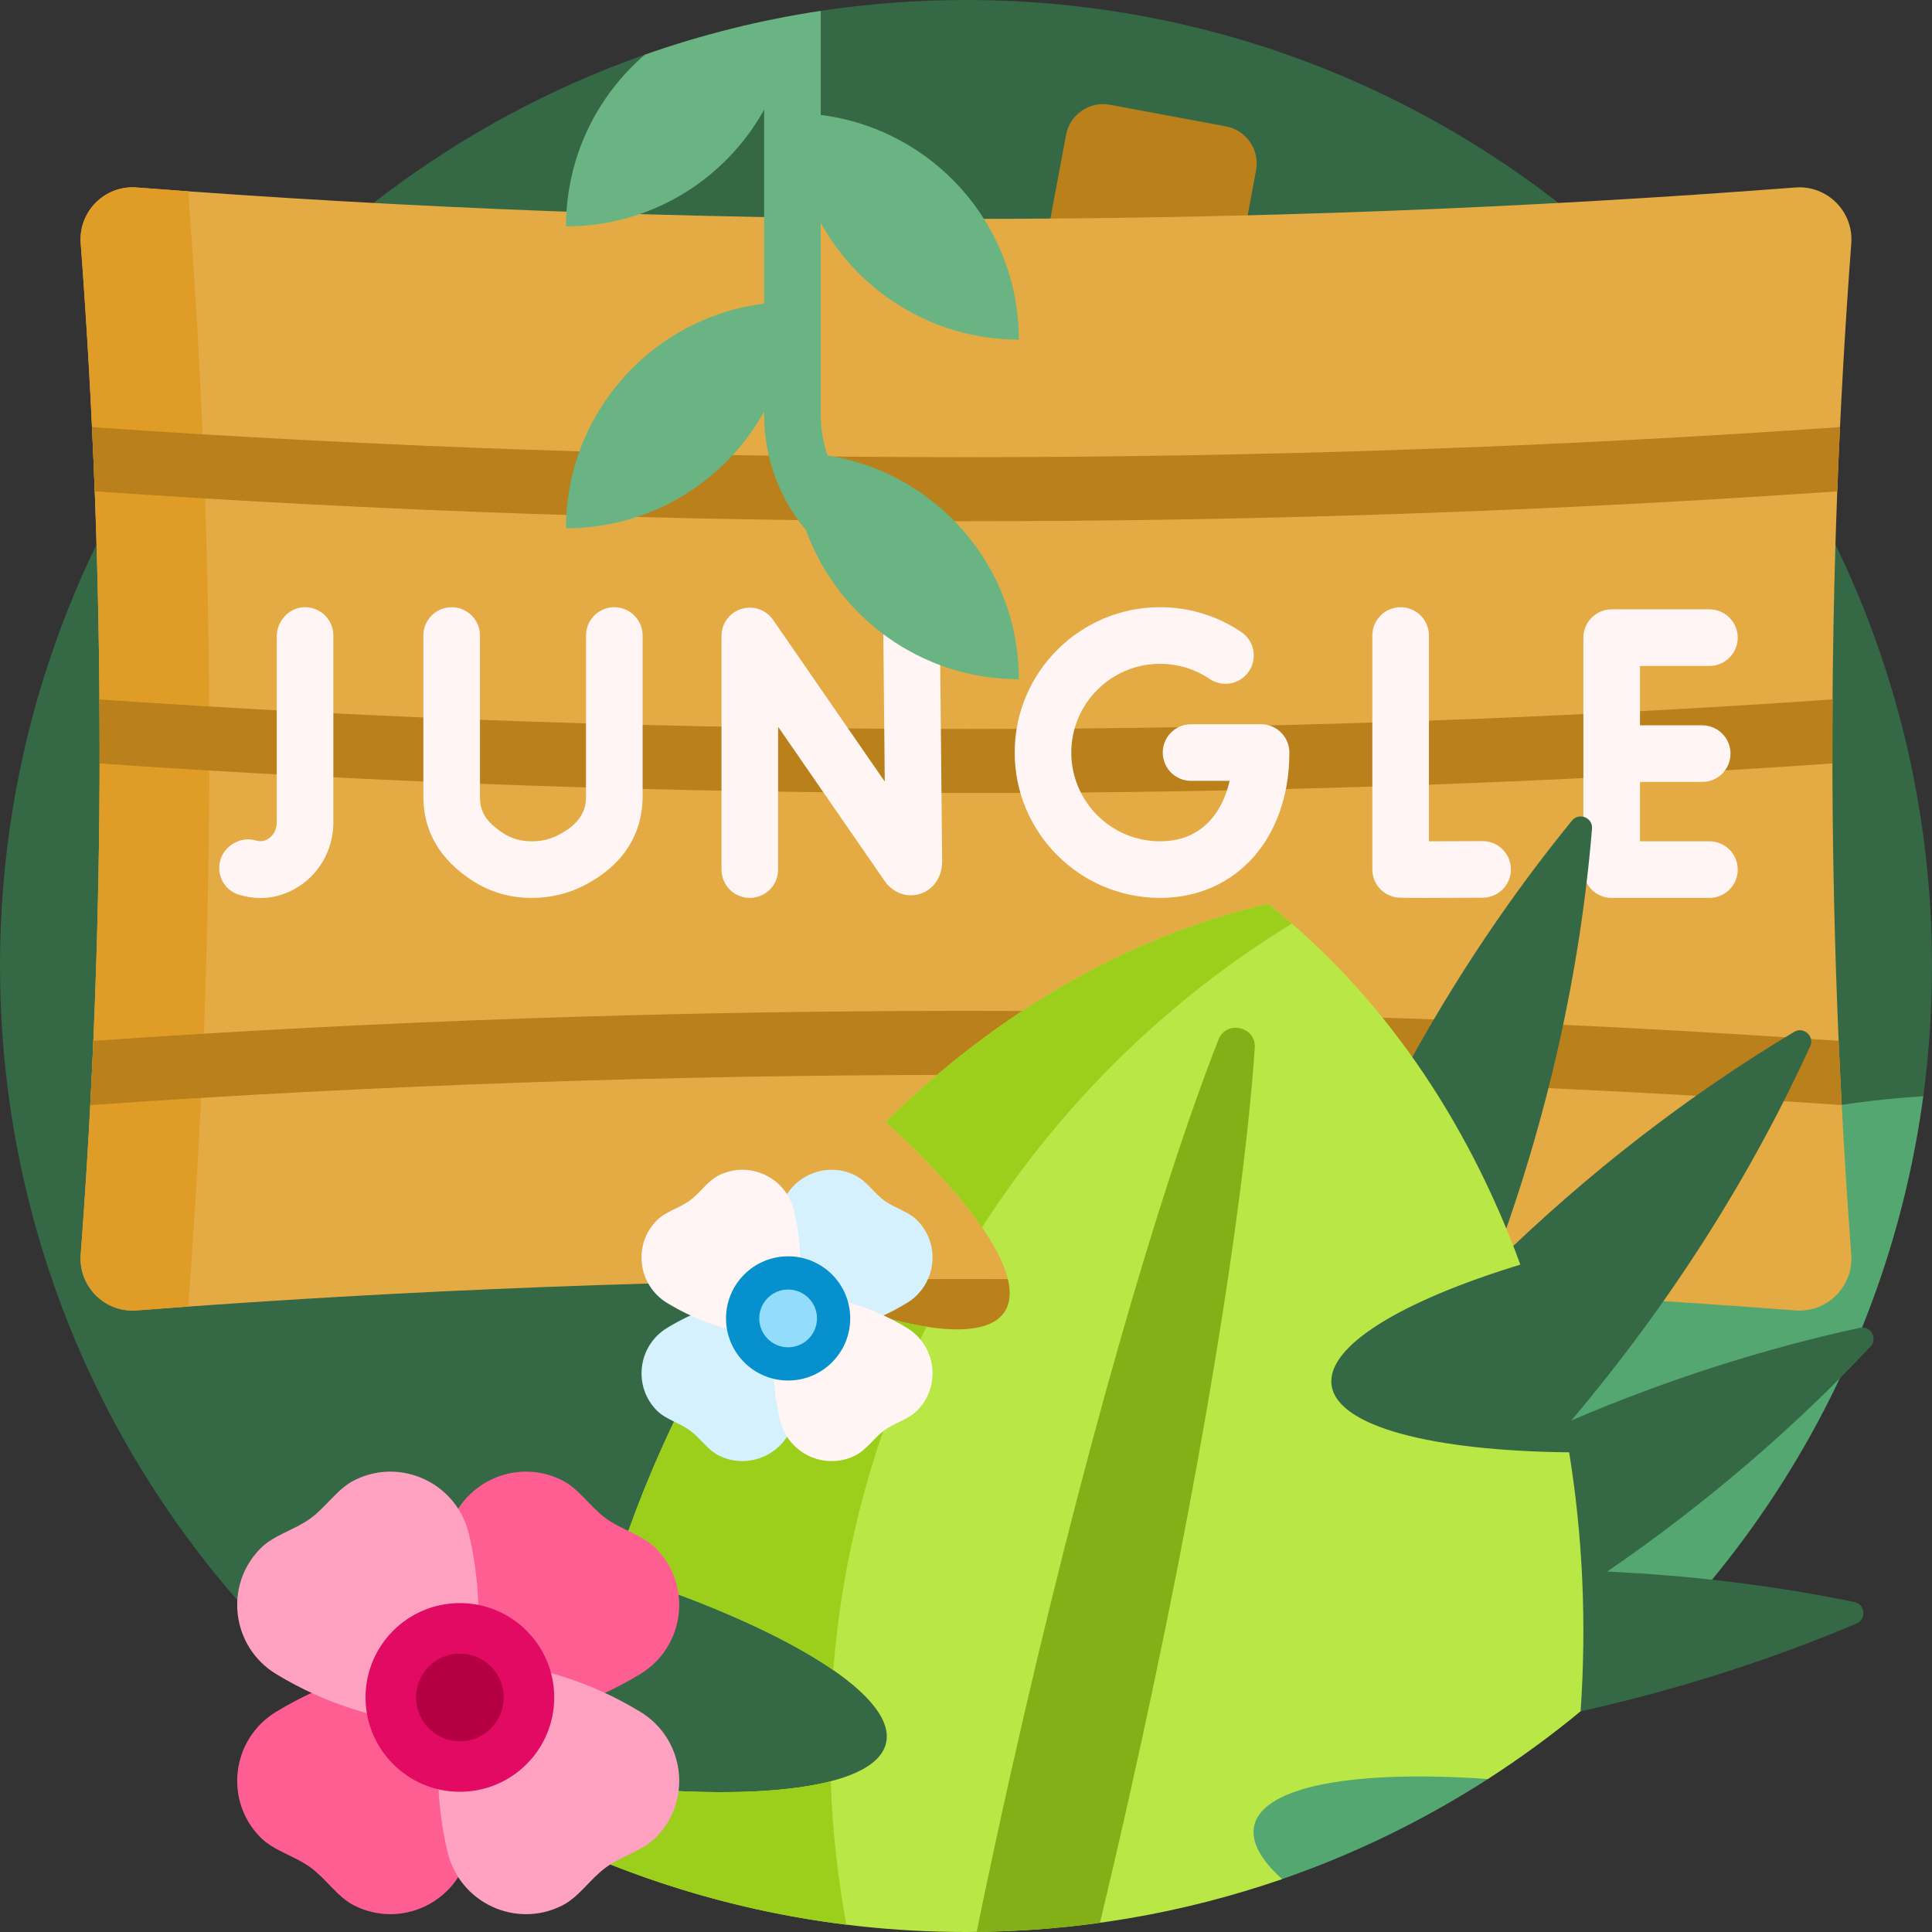 <svg id="Capa_1" enable-background="new 0 0 512 512" height="512" viewBox="0 0 512 512" width="512" xmlns="http://www.w3.org/2000/svg"><rect x="0" y="0" width="512" height="512" fill="#333333" stroke="none"/><g><path d="m512 256c0 11.704-.785 23.224-2.306 34.511-.372 2.758-8.485 6.76-8.944 9.489-20.343 121.039-270.75 207.279-346.75 181-2.626-.908-16.271 2.118-18.715.809-80.518-43.135-135.285-128.076-135.285-225.809 0-111.554 71.352-206.443 170.907-241.518 1.606-.566 5.638 4.053 7.259 3.518 12-3.958 23.559-8.717 36.271-10.875 1.544-.262 1.509-4.015 3.062-4.249 12.558-1.894 25.415-2.876 38.501-2.876 141.385 0 256 114.615 256 256z" fill="#356845"/><path d="m211.746 415.174 70.763-379.414c1.013-5.429 6.235-9.01 11.664-7.997l30.698 5.725c5.429 1.013 9.01 6.235 7.997 11.664l-70.763 379.414c-1.013 5.429-6.235 9.01-11.664 7.997l-30.698-5.725c-5.429-1.013-9.01-6.235-7.997-11.664z" fill="#b9801b"/><path d="m509.693 290.511c-8.812 65.394-42.314 122.957-90.817 163-1.208.997-3.276-2.111-4.502-1.136-5.751 4.574-12.736 10.051-18.875 14.125-1.018.676-.158 4.294-1.186 4.956-17.086 10.991-35.565 20.006-55.112 26.72-32.168 11.049-62.176-21.068-48.854-52.363 36.973-86.854 120.559-149.092 219.346-155.302z" fill="#54a770"/><path d="m475.785 49.684c8.44-.648 15.458 6.371 14.823 14.812-3.307 43.952-5.008 88.661-5.008 133.983 0 45.321 1.7 90.03 5.008 133.982.635 8.441-6.383 15.46-14.823 14.812-71.138-5.463-144.619-8.324-219.786-8.324-75.166 0-148.646 2.861-219.784 8.324-8.44.648-15.458-6.371-14.823-14.812 3.307-43.952 5.008-88.66 5.008-133.981 0-45.322-1.7-90.031-5.008-133.982-.635-8.441 6.383-15.46 14.823-14.812 71.138 5.463 144.618 8.324 219.784 8.324 75.167-.001 148.647-2.863 219.786-8.326z" fill="#e4ab45"/><path d="m50.049 346.245c-4.621.331-9.232.674-13.834 1.027-8.44.648-15.458-6.371-14.823-14.812 3.307-43.952 5.008-88.66 5.008-133.981 0-45.322-1.7-90.031-5.008-133.982-.635-8.441 6.383-15.46 14.823-14.812 4.602.353 9.213.696 13.834 1.027-.062.773-.066 1.563-.006 2.365 3.589 47.698 5.434 96.217 5.434 145.402 0 49.184-1.845 97.703-5.434 145.401-.06.802-.056 1.592.006 2.365z" fill="#df9d28"/><path d="m485.648 185.354c-.032 4.369-.048 8.744-.048 13.125 0 1.283.002 2.565.004 3.847-74.585 5.147-151.304 7.831-229.606 7.831-78.301 0-155.02-2.684-229.604-7.831.003-1.282.004-2.564.004-3.847 0-4.381-.016-8.755-.048-13.124 74.598 5.149 151.331 7.834 229.647 7.834 78.319 0 155.053-2.685 229.651-7.835zm1.613 90.48c-75.105-5.222-152.38-7.946-231.26-7.946-78.881 0-156.157 2.723-231.262 7.946-.245 5.687-.517 11.362-.815 17.025 75.361-5.259 152.91-8.003 232.077-8.003 79.166 0 156.715 2.744 232.075 8.003-.298-5.663-.57-11.339-.815-17.025zm-231.262-137.707c78.752 0 155.905-2.714 230.894-7.92.216-5.684.458-11.358.728-17.019-75.218 5.239-152.615 7.971-231.622 7.971-79.006 0-156.402-2.732-231.62-7.971.269 5.662.512 11.335.728 17.019 74.989 5.206 152.14 7.92 230.892 7.92z" fill="#b9801b"/><path d="m249.097 168.344.58 59.946c0 4.138-2.306 7.486-5.875 8.601-3.496 1.093-7.184-.269-9.398-3.467l-28.199-40.833v37.862c0 4.142-3.358 7.5-7.5 7.5s-7.5-3.358-7.5-7.5v-61.921c0-3.282 2.134-6.183 5.268-7.16 3.134-.976 6.539.198 8.403 2.898l29.595 42.855-.374-38.637c-.04-4.142 3.285-7.532 7.427-7.572h.074c4.109.001 7.459 3.311 7.499 7.428zm143.812 54.558h-.043c-4.884.027-10.122.047-14.182.052v-54.537c0-4.142-3.358-7.5-7.5-7.5s-7.5 3.358-7.5 7.5v61.985c0 3.652 2.631 6.774 6.231 7.392.542.093.958.165 7.785.165 3.318 0 8.153-.017 15.25-.057 4.142-.023 7.481-3.4 7.458-7.542-.023-4.128-3.376-7.458-7.499-7.458zm-312.301-61.982c-4.105.123-7.269 3.704-7.269 7.811v49.268c0 1.891-.966 3.602-2.522 4.465-1.034.573-2.142.536-3.145.246-2.622-.758-5.45.119-7.386 2.043-3.969 3.944-2.319 10.721 3.032 12.353 1.788.546 3.713.878 5.725.878 2.887 0 5.955-.685 9.054-2.406 6.317-3.506 10.242-10.243 10.242-17.58v-49.583c0-4.217-3.483-7.622-7.731-7.495zm372.407 62.034h-18.401v-15.735h16.491c4.142 0 7.5-3.358 7.5-7.5s-3.358-7.5-7.5-7.5h-16.491v-15.735h18.401c4.142 0 7.5-3.358 7.5-7.5s-3.358-7.5-7.5-7.5h-25.901c-4.142 0-7.5 3.358-7.5 7.5v61.471c0 4.142 3.358 7.5 7.5 7.5h25.901c4.142 0 7.5-3.358 7.5-7.5s-3.358-7.501-7.5-7.501zm-118.817-31.019h-18.558c-4.142 0-7.5 3.358-7.5 7.5s3.358 7.5 7.5 7.5h10.229c-1.936 8.448-7.449 16.019-18.448 16.019-12.968 0-23.519-10.55-23.519-23.519s10.55-23.519 23.519-23.519c4.713 0 9.259 1.387 13.144 4.012 3.433 2.319 8.095 1.416 10.414-2.016 2.319-3.433 1.416-8.095-2.016-10.414-6.375-4.306-13.823-6.583-21.541-6.583-21.239 0-38.519 17.279-38.519 38.519s17.279 38.519 38.519 38.519c20.182 0 34.276-15.839 34.276-38.519 0-4.141-3.358-7.499-7.5-7.499zm-171.398-31.018c-4.142 0-7.5 3.358-7.5 7.5v42.644c0 3.045-.86 6.973-7.565 10.35-2.063 1.039-4.299 1.543-6.839 1.543h-.025c-2.788-.004-5.211-.688-7.407-2.091-5.204-3.325-6.271-6.305-6.271-9.758v-42.688c0-4.142-3.358-7.5-7.5-7.5s-7.5 3.358-7.5 7.5v42.688c0 9.269 4.439 16.805 13.194 22.398 4.61 2.946 9.812 4.443 15.463 4.451h.044c4.87 0 9.441-1.059 13.586-3.146 13.074-6.584 15.819-16.548 15.819-23.747v-42.644c.001-4.142-3.357-7.5-7.499-7.5z" fill="#fff5f5"/><path d="m270 180c-25.933 0-48.022-16.452-56.402-39.488-7.118-8.496-11.098-19.287-11.098-30.512v-.93c-10.235 18.445-29.91 30.93-52.5 30.93 0-30.597 22.903-55.845 52.5-59.536v-51.394c-10.235 18.445-29.91 30.93-52.5 30.93 0-18.204 8.107-34.515 20.908-45.518 14.944-5.265 30.523-9.182 46.592-11.606v27.588c29.597 3.691 52.5 28.939 52.5 59.536-22.59 0-42.265-12.484-52.5-30.93v50.93c0 3.688.629 7.309 1.822 10.72 28.71 4.478 50.678 29.314 50.678 59.28z" fill="#69b482"/><path d="m425.913 416.489c22.541 1.019 44.47 3.757 65.539 8.063 2.872.587 3.266 4.555.566 5.695-38.361 16.211-81.042 27.291-126.493 31.81-9.662.961-40.347-44.617-39.778-47.652 5.255-28.017 13.471-56.367 24.809-84.457 17.096-42.355 39.712-80.21 66.039-112.478 1.853-2.271 5.55-.779 5.308 2.142-3.15 37.902-11.763 77.009-26.255 115.769 24.971-24.487 51.901-45.192 79.805-61.922 2.514-1.507 5.485 1.152 4.265 3.817-15.69 34.276-36.83 67.843-63.288 99.143 25.37-10.837 51.027-18.997 76.461-24.545 2.864-.625 4.829 2.844 2.821 4.98-20.312 21.606-43.68 41.716-69.799 59.635z" fill="#356845"/><path d="m415.84 384.881c3.567 21.972 4.666 45.028 3.037 68.631-7.812 6.449-16.013 12.444-24.563 17.944-34.913-2.453-59.546 1.764-61.929 12.366-.952 4.234 1.74 9.067 7.394 14.155-26.251 9.087-54.438 14.023-83.779 14.023-38.352 0-74.733-8.434-107.392-23.547.445-5.484 1.036-10.995 1.778-16.527 46.463 6.236 81.564 2.724 84.433-10.036 2.868-12.76-27.354-30.955-72.016-45.203 9.403-29.476 22.709-56.385 38.93-79.935 32.939 15.171 58.48 20.169 64.522 10.848 5.686-8.772-7.254-28.128-31.546-50.275 29.6-29.133 64.549-49.333 101.339-57.788 29.633 23.387 52.575 56.6 66.861 95.597-31.433 9.62-51.412 21.577-50.027 31.938 1.472 11.011 26.696 17.424 62.958 17.809z" fill="#b9e746"/><path d="m201.733 336.753c17.176 7.911 32.34 13.055 43.777 14.846-13.515 27.879-22.122 58.579-24.696 90.979-12.691-8.773-33.105-17.945-58.011-25.89 9.403-29.476 22.709-56.386 38.93-79.935zm134.315-97.216c-36.791 8.456-71.74 28.655-101.339 57.788 11.135 10.151 19.883 19.715 25.547 27.943 20.906-32.648 49.019-60.237 82.095-80.522-2.066-1.786-4.167-3.523-6.303-5.209zm-185.662 232.389c-.743 5.532-1.334 11.043-1.778 16.527 23.516 10.882 48.961 18.301 75.683 21.602-2.293-12.377-3.695-25.067-4.138-38.001-14.959 3.861-40.037 3.862-69.767-.128z" fill="#9bcf1b"/><path d="m332.53 277.711c-3.013 43.816-14.932 116.857-33.318 198.654-2.537 11.285-5.113 22.366-7.713 33.193-10.696 1.484-21.603 2.307-32.679 2.426 2.844-13.86 5.905-28.11 9.171-42.637 18.387-81.797 38.873-152.913 54.9-193.803 2.082-5.311 10.031-3.524 9.639 2.167z" fill="#84b017"/><path d="m169.704 443.62c-13.295 8.094-28.316 12.719-43.628 13.647 1.375 11.103.797 22.461-1.823 33.515-3.183 13.43-18.029 20.416-30.356 14.208-4.528-2.28-7.409-7.051-11.644-10.127-4.235-3.077-9.662-4.343-13.23-7.945-9.713-9.805-7.657-26.084 4.132-33.261 13.295-8.094 28.316-12.719 43.628-13.647-1.375-11.103-.797-22.461 1.823-33.515 3.183-13.43 18.029-20.416 30.356-14.208 4.528 2.28 7.409 7.051 11.644 10.127s9.662 4.343 13.23 7.945c9.714 9.805 7.657 26.084-4.132 33.261z" fill="#ff5e93"/><path d="m173.837 486.919c-3.568 3.602-8.995 4.868-13.23 7.945s-7.116 7.847-11.644 10.127c-12.327 6.208-27.173-.779-30.356-14.208-2.62-11.054-3.198-22.412-1.823-33.515-15.312-.928-30.333-5.553-43.628-13.647-11.789-7.177-13.846-23.456-4.132-33.261 3.568-3.602 8.995-4.868 13.23-7.945s7.116-7.847 11.644-10.127c12.327-6.208 27.173.779 30.356 14.208 2.62 11.054 3.198 22.412 1.823 33.515 15.312.928 30.333 5.553 43.628 13.647 11.788 7.177 13.845 23.456 4.132 33.261z" fill="#ffa2c1"/><path d="m146.871 449.839c0 13.807-11.193 25-25 25s-25-11.193-25-25 11.193-25 25-25 25 11.193 25 25z" fill="#e20a62"/><path d="m133.492 449.839c0 6.418-5.203 11.621-11.621 11.621s-11.621-5.203-11.621-11.621 5.203-11.621 11.621-11.621 11.621 5.203 11.621 11.621z" fill="#b40042"/><path d="m240.35 345.3c-8.752 5.329-18.641 8.373-28.721 8.984.905 7.309.525 14.786-1.2 22.064-2.095 8.841-11.869 13.441-19.984 9.354-2.981-1.501-4.878-4.642-7.666-6.667s-6.361-2.859-8.71-5.23c-6.395-6.455-5.04-17.172 2.72-21.897 8.752-5.329 18.641-8.373 28.721-8.984-.905-7.309-.525-14.786 1.2-22.064 2.095-8.841 11.869-13.441 19.984-9.354 2.981 1.501 4.878 4.642 7.666 6.667s6.361 2.859 8.71 5.23c6.395 6.455 5.041 17.172-2.72 21.897z" fill="#d5f1fe"/><path d="m243.07 373.804c-2.349 2.371-5.922 3.205-8.71 5.23s-4.685 5.166-7.666 6.667c-8.115 4.087-17.889-.513-19.984-9.354-1.725-7.277-2.105-14.754-1.2-22.064-10.08-.611-19.969-3.656-28.721-8.984-7.761-4.725-9.115-15.442-2.72-21.896 2.349-2.371 5.922-3.205 8.71-5.23s4.685-5.166 7.666-6.667c8.115-4.087 17.889.513 19.984 9.354 1.725 7.277 2.105 14.754 1.2 22.064 10.08.611 19.969 3.656 28.721 8.984 7.761 4.725 9.115 15.441 2.72 21.896z" fill="#fff5f5"/><path d="m225.318 349.394c0 9.09-7.369 16.458-16.458 16.458-9.09 0-16.458-7.369-16.458-16.458 0-9.09 7.369-16.458 16.458-16.458 9.09-.001 16.458 7.368 16.458 16.458z" fill="#0691ce"/><path d="m216.511 349.394c0 4.225-3.425 7.651-7.651 7.651s-7.651-3.425-7.651-7.651c0-4.225 3.425-7.651 7.651-7.651s7.651 3.425 7.651 7.651z" fill="#93dcfc"/></g></svg>